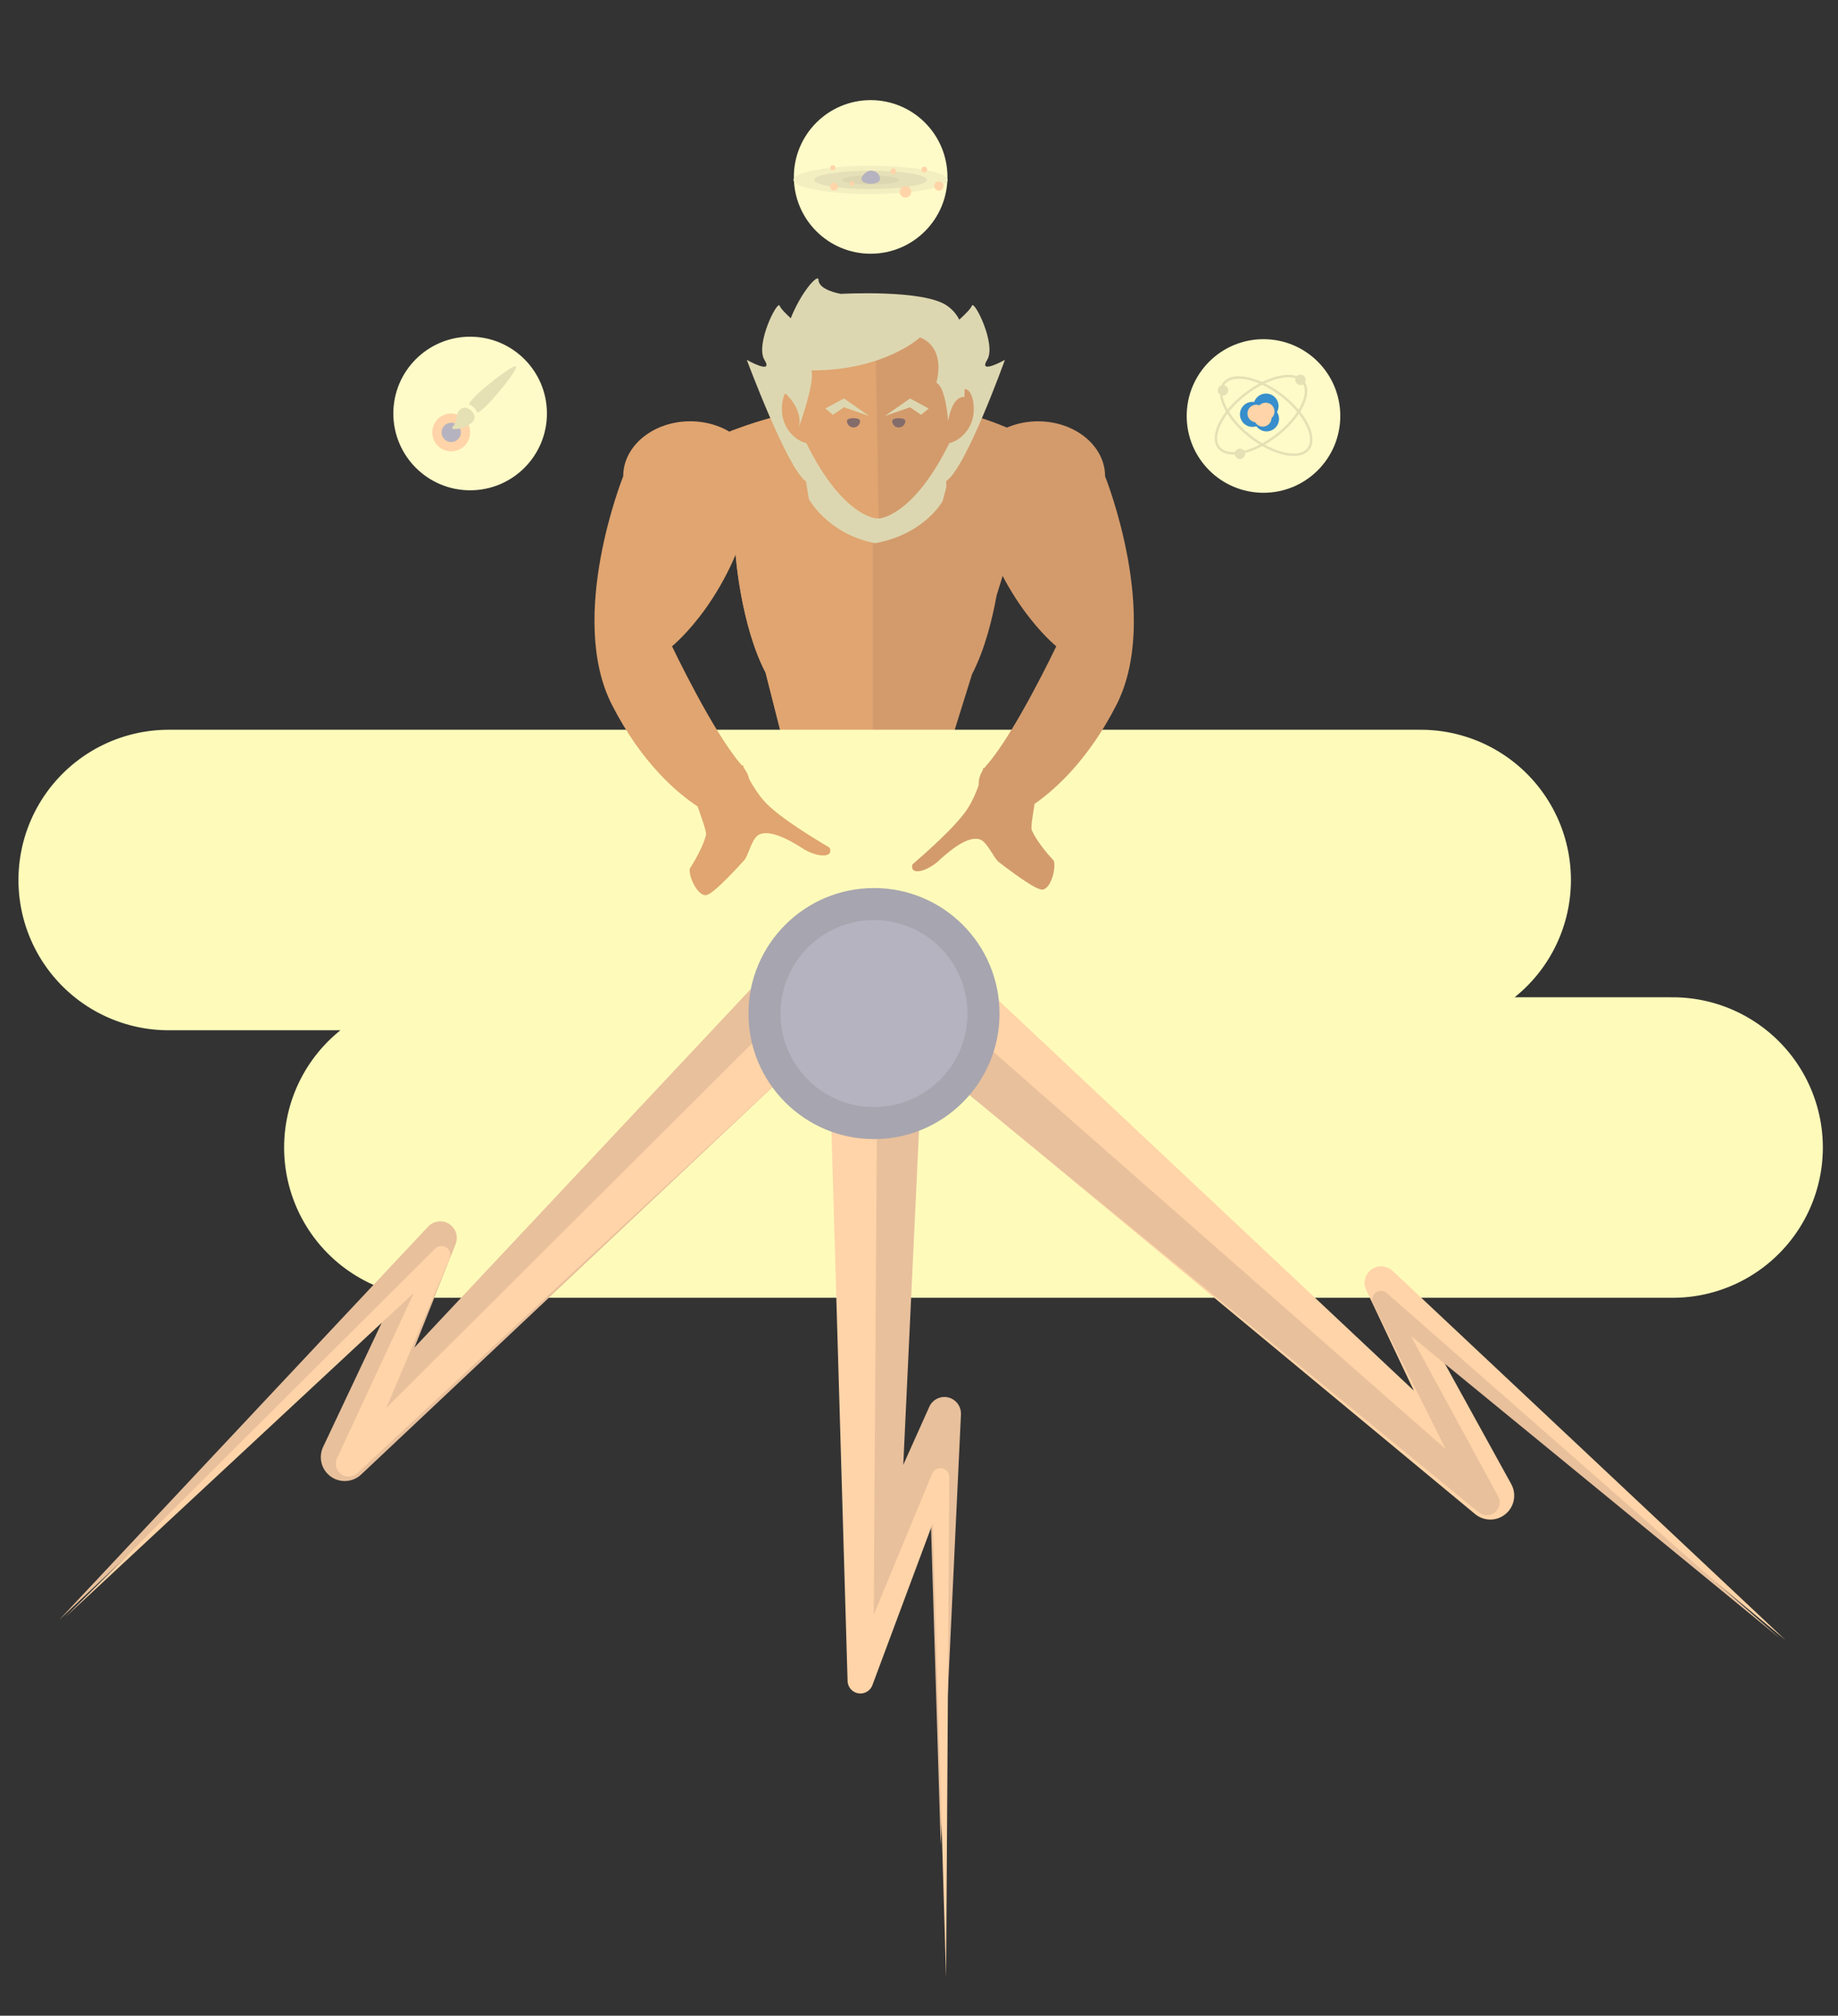 <svg xmlns="http://www.w3.org/2000/svg" width="550.473" height="603.668" viewBox="-36.396 -44.709 550.473 603.668" id="elmtPre">
    
    <rect x="-36.396" y="-44.709" width="550.473" height="603.668" fill="#333333" stroke="none"/>
    
    <path fill="#D39B6C" d="M271.49 86.34c-40.31-20.94-82.59-4.92-93.69 0H175l.3 1.17c-.19.1-.3.15-.3.15h.33l8.59 33.79c0 .03 1.56 21.11 8.97 35.28l4.6 18.11h51.74l5.5-17.64c3.81-7.33 6.068-16.48 7.358-23.62l14.7-47.22h-5.3l.002-.02z"/><path fill="#E0A570" d="M225.01 75.86c-22.28.43-40.48 7.49-47.21 10.48H175l.3 1.17c-.19.1-.3.15-.3.15h.33l8.59 33.79c0 .03 1.56 21.11 8.97 35.28l4.6 18.11h27.52V75.86z"/><path fill="#DDD7B1" d="M264.57 63.06s-8.14 4.59-5.312 0c2.83-4.59-3.89-18-4.56-16.23-.674 1.77-6.39 6.42-6.39 6.42L240.24 99h-28.69l-8.05-45.75s-5.72-4.62-6.39-6.39-7.38 11.63-4.55 16.22-5.29-.01-5.29-.01 12.15 32.67 17.71 36.38l.88 5.3s5.66 10.51 19.85 13.22c14.84-2.7 20.21-12.62 20.21-12.62l1.09-4.12v-1.87c5.99-4.04 17.56-36.3 17.56-36.3z"/><path fill="#E0A570" d="M250.63 72.81c2.19-2.82 4.37 1.06 4.01 6-.36 4.94-4.01 8.47-7.29 9.18-10.93 22.24-21.12 22.59-21.12 22.59s-10.2-.35-21.12-22.59c-3.28-.71-6.92-4.24-7.29-9.18-.36-4.94 1.82-8.82 4.01-6 0 0-1.89-28.23 23.17-28.23 25.06 0 25.63 28.23 25.63 28.23z"/><path fill="#D39B6C" d="M251.2 72.81c2.19-2.82 4.37 1.06 4.01 6-.37 4.94-4.01 8.47-7.29 9.18-10.93 22.24-21.12 22.59-21.12 22.59l-1.24-66c25.06 0 25.64 28.23 25.64 28.23z"/><path fill="none" stroke="#FEFBBA" stroke-width="90" stroke-linecap="round" stroke-linejoin="round" stroke-miterlimit="10" d="M14.13 218.84h374.96M93.693 298.958h370.845"/><path fill="#DDD7B1" d="M202.76 83.53s4.94-13.41 3.88-17.29c21.88 0 32.47-9.88 32.47-9.88s7.77 2.12 4.94 13.59c2.82 1.24 3.53 11.47 3.53 11.47s.938-7.44 4.88-7.25c.06-13.57 1.818-22.39-5.24-27.34-7.06-4.94-31.77-3.53-31.77-3.53s-6.71-1.06-6.71-4.24-14.2 13.41-10.98 33.18c2.53 1.87 6.47 6.64 5 11.29z"/><path fill="#D39B6C" d="M294.57 97.93c0-9.09-8.99-16.46-20.07-16.46s-20.07 7.37-20.07 16.46c0 1.69.312 3.33.89 4.87 5.74 30.89 24.632 46.05 24.632 46.05s-12.37 25.98-20.81 35.54c-.282.32-.532.63-.75.94h-.33s-.042.25-.132.68c-.97 1.54-1.3 2.97-1.18 4.28-.67 1.99-1.65 4.36-3.04 6.66-3.37 5.62-13.87 14.62-16.87 17.25-.75 3 3.37 2.62 7.5-.75 6.75-6.37 10.5-7.5 12.75-6.75s4.12 5.62 5.63 6.75c1.5 1.13 10.12 7.87 12.75 8.25 2.62.37 4.5-6 3.75-8.62-4.5-4.87-6-7.87-6.54-9-.48-1 .32-4.97.77-8.03 6.3-4.4 16.16-13.29 24.522-29.65 13.467-26.44-3.402-68.47-3.402-68.47z"/><path fill="#E0A570" d="M212.06 209.16c-3.41-2.06-15.33-9.07-19.64-14.02-1.94-2.22-3.41-4.6-4.44-6.55-.21-1.03-.7-2.11-1.54-3.26-.23-.55-.34-.87-.34-.87l-.31.05c-.04-.04-.07-.08-.11-.13-8.44-9.56-20.81-35.54-20.81-35.54s18.88-15.16 24.63-46.05c.58-1.54.89-3.17.89-4.87 0-9.09-8.99-16.46-20.07-16.46-11.09 0-20.07 7.37-20.07 16.46 0 0-16.87 42.02-3.37 68.46 8.89 17.42 19.49 26.37 25.69 30.45.94 3.01 2.77 7.46 2.45 8.64-.33 1.2-1.29 4.42-4.86 10.01-.28 2.72 2.69 8.66 5.2 7.83 2.52-.83 9.82-8.99 11.1-10.36 1.28-1.37 2.27-6.5 4.35-7.63 2.08-1.13 5.97-.68 13.73 4.41 4.66 2.6 8.79 2.25 7.52-.57z"/><path fill="#DDD7B1" d="M241.72 77.63l-5.55-3.01-7.53 5.25 7.52-2.61 3.312 2.27 2.25-1.9zm-30.91 0l5.55-3.01 7.54 5.25-7.53-2.61-3.31 2.27-2.25-1.9z"/>
    <g id="eclair"><path fill="#E8C09C" d="M231.808 246.18L72.082 396.59l-.325.306c-2.88 2.712-7.41 2.575-10.123-.304-2.073-2.2-2.472-5.384-1.263-7.965l30.415-64.456 8.124 5.523L-18.644 440.39 91.833 322.63c1.877-2.002 5.02-2.103 7.022-.225 1.53 1.436 1.95 3.61 1.222 5.45l-.12.298L73.59 394.37l-11.71-7.963L211.99 226.4c5.292-5.642 14.157-5.925 19.798-.632 5.642 5.292 5.924 14.157.632 19.798-.19.203-.414.427-.612.615z"/><path fill="#FFD4A8" d="M226.458 251.454L70.72 396.37l-.097.09c-1.553 1.445-3.983 1.357-5.428-.195-1.096-1.178-1.31-2.86-.67-4.236l28.814-61.967 4.312 3.022L-16.965 439.74 93.93 329.22c1.046-1.043 2.74-1.04 3.78.006.792.793.98 1.958.57 2.93l-.037.086-26.675 62.917-6.196-4.343 150.68-150.168c2.935-2.925 7.684-2.917 10.608.017 2.924 2.935 2.916 7.684-.018 10.608-.052.053-.13.127-.184.18zM254.682 247.394l159.885 150.238-11.186 8.685-30.48-64.424-.133-.28c-1.174-2.48-.114-5.44 2.365-6.615 1.896-.897 4.082-.48 5.527.87l117.67 110.57-124.29-103.075 7.76-6.025 34.413 62.414c1.91 3.463.65 7.818-2.813 9.73-2.648 1.46-5.818 1.065-8.017-.748l-.355-.297-168.88-140.054c-5.954-4.938-6.778-13.77-1.84-19.723 4.938-5.954 13.77-6.778 19.723-1.84.214.177.45.387.652.574z"/><path fill="#E8C09C" d="M251.523 261.87L411.36 402.25l-5.91 4.723-30.585-61.11-.04-.084c-.66-1.32-.127-2.926 1.193-3.586 1.002-.5 2.168-.313 2.962.382l117.635 103.317-121.106-99.226 4.113-3.287 32.66 60.027c1.014 1.863.325 4.196-1.538 5.21-1.413.77-3.096.56-4.27-.4l-.103-.086L241.82 273.31c-3.205-2.625-3.674-7.352-1.05-10.556 2.627-3.205 7.353-3.674 10.558-1.048.058.046.14.116.195.165zM240.604 256.55l-8.25 175.117-13.89-2.752 23.307-51.965.16-.354c1.12-2.5 4.055-3.616 6.554-2.495 1.91.858 3.012 2.787 2.925 4.76l-6.072 128.882-3.93-128.965 9.64 1.91-19.215 53.613c-1.332 3.717-5.424 5.65-9.14 4.317-2.842-1.02-4.642-3.65-4.736-6.494l-.016-.575-5.336-175.23c-.236-7.734 5.843-14.195 13.578-14.43 7.734-.236 14.195 5.842 14.43 13.577.01.354.006.737-.008 1.085z"/><path fill="#FFD4A8" d="M226.467 254.888l-1.312 203.625-7.44-1.366 25.022-60.438.037-.09c.564-1.364 2.128-2.013 3.492-1.447 1.034.428 1.656 1.433 1.65 2.487l-.964 149.862-4.4-149.8 5.18.95-22.844 61.294c-.74 1.987-2.952 2.998-4.94 2.258-1.506-.562-2.45-1.97-2.498-3.483l-.003-.14-5.98-203.542c-.12-4.14 3.138-7.597 7.28-7.718s7.595 3.137 7.717 7.278c.002.08.003.19.003.27z"/></g>
    <circle fill="#A7A5AF" cx="225.361" cy="258.839" r="37.595"/><circle fill="#B6B3C0" cx="225.361" cy="258.839" r="28"/><path fill="#846C6A" d="M221.188 81.344c0 1.087-.882 1.97-1.97 1.97s-1.968-.883-1.968-1.97 3.938-1.087 3.938 0zM234.75 81.344c0 1.087-.882 1.97-1.97 1.97s-1.968-.883-1.968-1.97 3.938-1.087 3.938 0z"/><path fill="none" stroke="#D35027" stroke-width="2" stroke-miterlimit="10" d="M479.12 74.62"/>
    
    <!--Background Page Vision-->
<circle id="fondVision" onclick="pageVision(evt)" fill="#FFFBC8" cx="224.361" cy="8.279" r="23" > 
<animate attributeName="r" from="23" to="2300" begin="fondVision.click" dur="1s"/> 
</circle>
    <!--Background Page Competence-->
<circle id="fondCompetence" fill="#FFFBC8" cx="342.014" cy="79.87" r="23">
<animate attributeName="r" from="23" to="2300" begin="fondCompetence.click" dur="1s"/>
</circle>
    <!--Background Page Outil-->
<circle id="fondOutil" fill="#FFFBC8" cx="104.408" cy="79.127" r="23">
<animate attributeName="r" from="23" to="2300" begin="fondOutil.click" dur="1s"/>
</circle>
    
  <g id="pageVision">
<ellipse fill="#F4EFC1" cx="224.334" cy="9.167" rx="23.075" ry="4.229"/>
<ellipse fill="#E5E0B7" cx="224.334" cy="9.167" rx="16.89" ry="2.746"/>
<ellipse fill="#DDD7B1" cx="224.334" cy="9.167" rx="8.551" ry="1.39"/>
<path fill="#B6B3C0" d="M224.3,6.383v0.01c-1,0-2.672,1.44-2.672,2.44c0,2,5.533,2,5.533,0C227.161,7.833,226.3,6.383,224.3,6.383z"/>
<circle fill="#FFD4A8" cx="213.045" cy="5.54" r="0.769"/>
<circle fill="#FFD4A8" cx="213.4" cy="11.171" r="1.142"/>
<circle fill="#FFD4A8" cx="234.793" cy="12.723" r="1.724"/>
<circle fill="#FFD4A8" cx="218.757" cy="10.292" r="0.675"/>
<circle fill="#FFD4A8" cx="231.124" cy="6.605" r="0.874"/>
<circle fill="#FFD4A8" cx="244.803" cy="10.999" r="1.386"/>
<circle fill="#FFD4A8" cx="240.42" cy="6.073" r="0.862"/>
    </g>
    
    <g id="pageCompetence">
<ellipse transform="matrix(0.614 0.789 -0.789 0.614 194.626 -238.576)" fill="none" stroke="#E5E1B5" stroke-width="0.75" stroke-miterlimit="10" cx="341.154" cy="79.633" rx="7.755" ry="15.996"/>
<ellipse transform="matrix(-0.614 0.789 -0.789 -0.614 616.555 -141.431)" fill="none" stroke="#E5E1B5" stroke-width="0.75" stroke-miterlimit="10" cx="342.875" cy="80.108" rx="7.755" ry="15.996"/>
<circle fill="#E5E1B5" cx="353.094" cy="69.062" r="1.561"/>
<circle fill="#E5E1B5" cx="329.889" cy="72.184" r="1.561"/>
<circle fill="#E5E1B5" cx="334.964" cy="91.205" r="1.561"/>
<circle fill="#378ECC" cx="342.776" cy="76.905" r="3.751"/>
<circle fill="#378ECC" cx="338.715" cy="79.388" r="3.751"/>
<circle fill="#378ECC" cx="342.916" cy="80.736" r="3.751"/>
<circle fill="#FFD4A8" cx="339.837" cy="79.127" r="2.633"/>
<circle fill="#FFD4A8" cx="342.678" cy="78.516" r="2.634"/>
<circle fill="#FFD4A8" cx="341.798" cy="80.433" r="2.634"/>
    </g>

    <g id="pageOutil">
<circle fill="#FFD4A8" cx="98.741" cy="84.793" r="5.667"/>
<circle fill="#B6B3C0" cx="98.742" cy="84.793" r="2.886"/>
<path fill="#E5E1B5" d="M101.338,77.956c-1.515,1.488-0.235,3.017-2.247,5.279c-0.908,1.023,3.738,0.711,6.039-1.551
	c0.977-0.961,0.701-2.359-0.346-3.389C103.737,77.268,102.313,76.995,101.338,77.956z M118.114,65.053
	c-0.775-0.764-9.379,6.129-11.939,8.646c-1.271,1.25-1.695,1.919-2.084,2.419c-0.17,0.219,0.055,0.285,0.154,0.336
	c0.504,0.258,0.856,0.496,1.311,0.943s0.699,0.793,0.959,1.289c0.053,0.098,0.121,0.318,0.342,0.152
	c0.51-0.383,1.191-0.801,2.462-2.049C111.879,74.273,118.891,65.815,118.114,65.053z"/>
    </g>
</svg>
